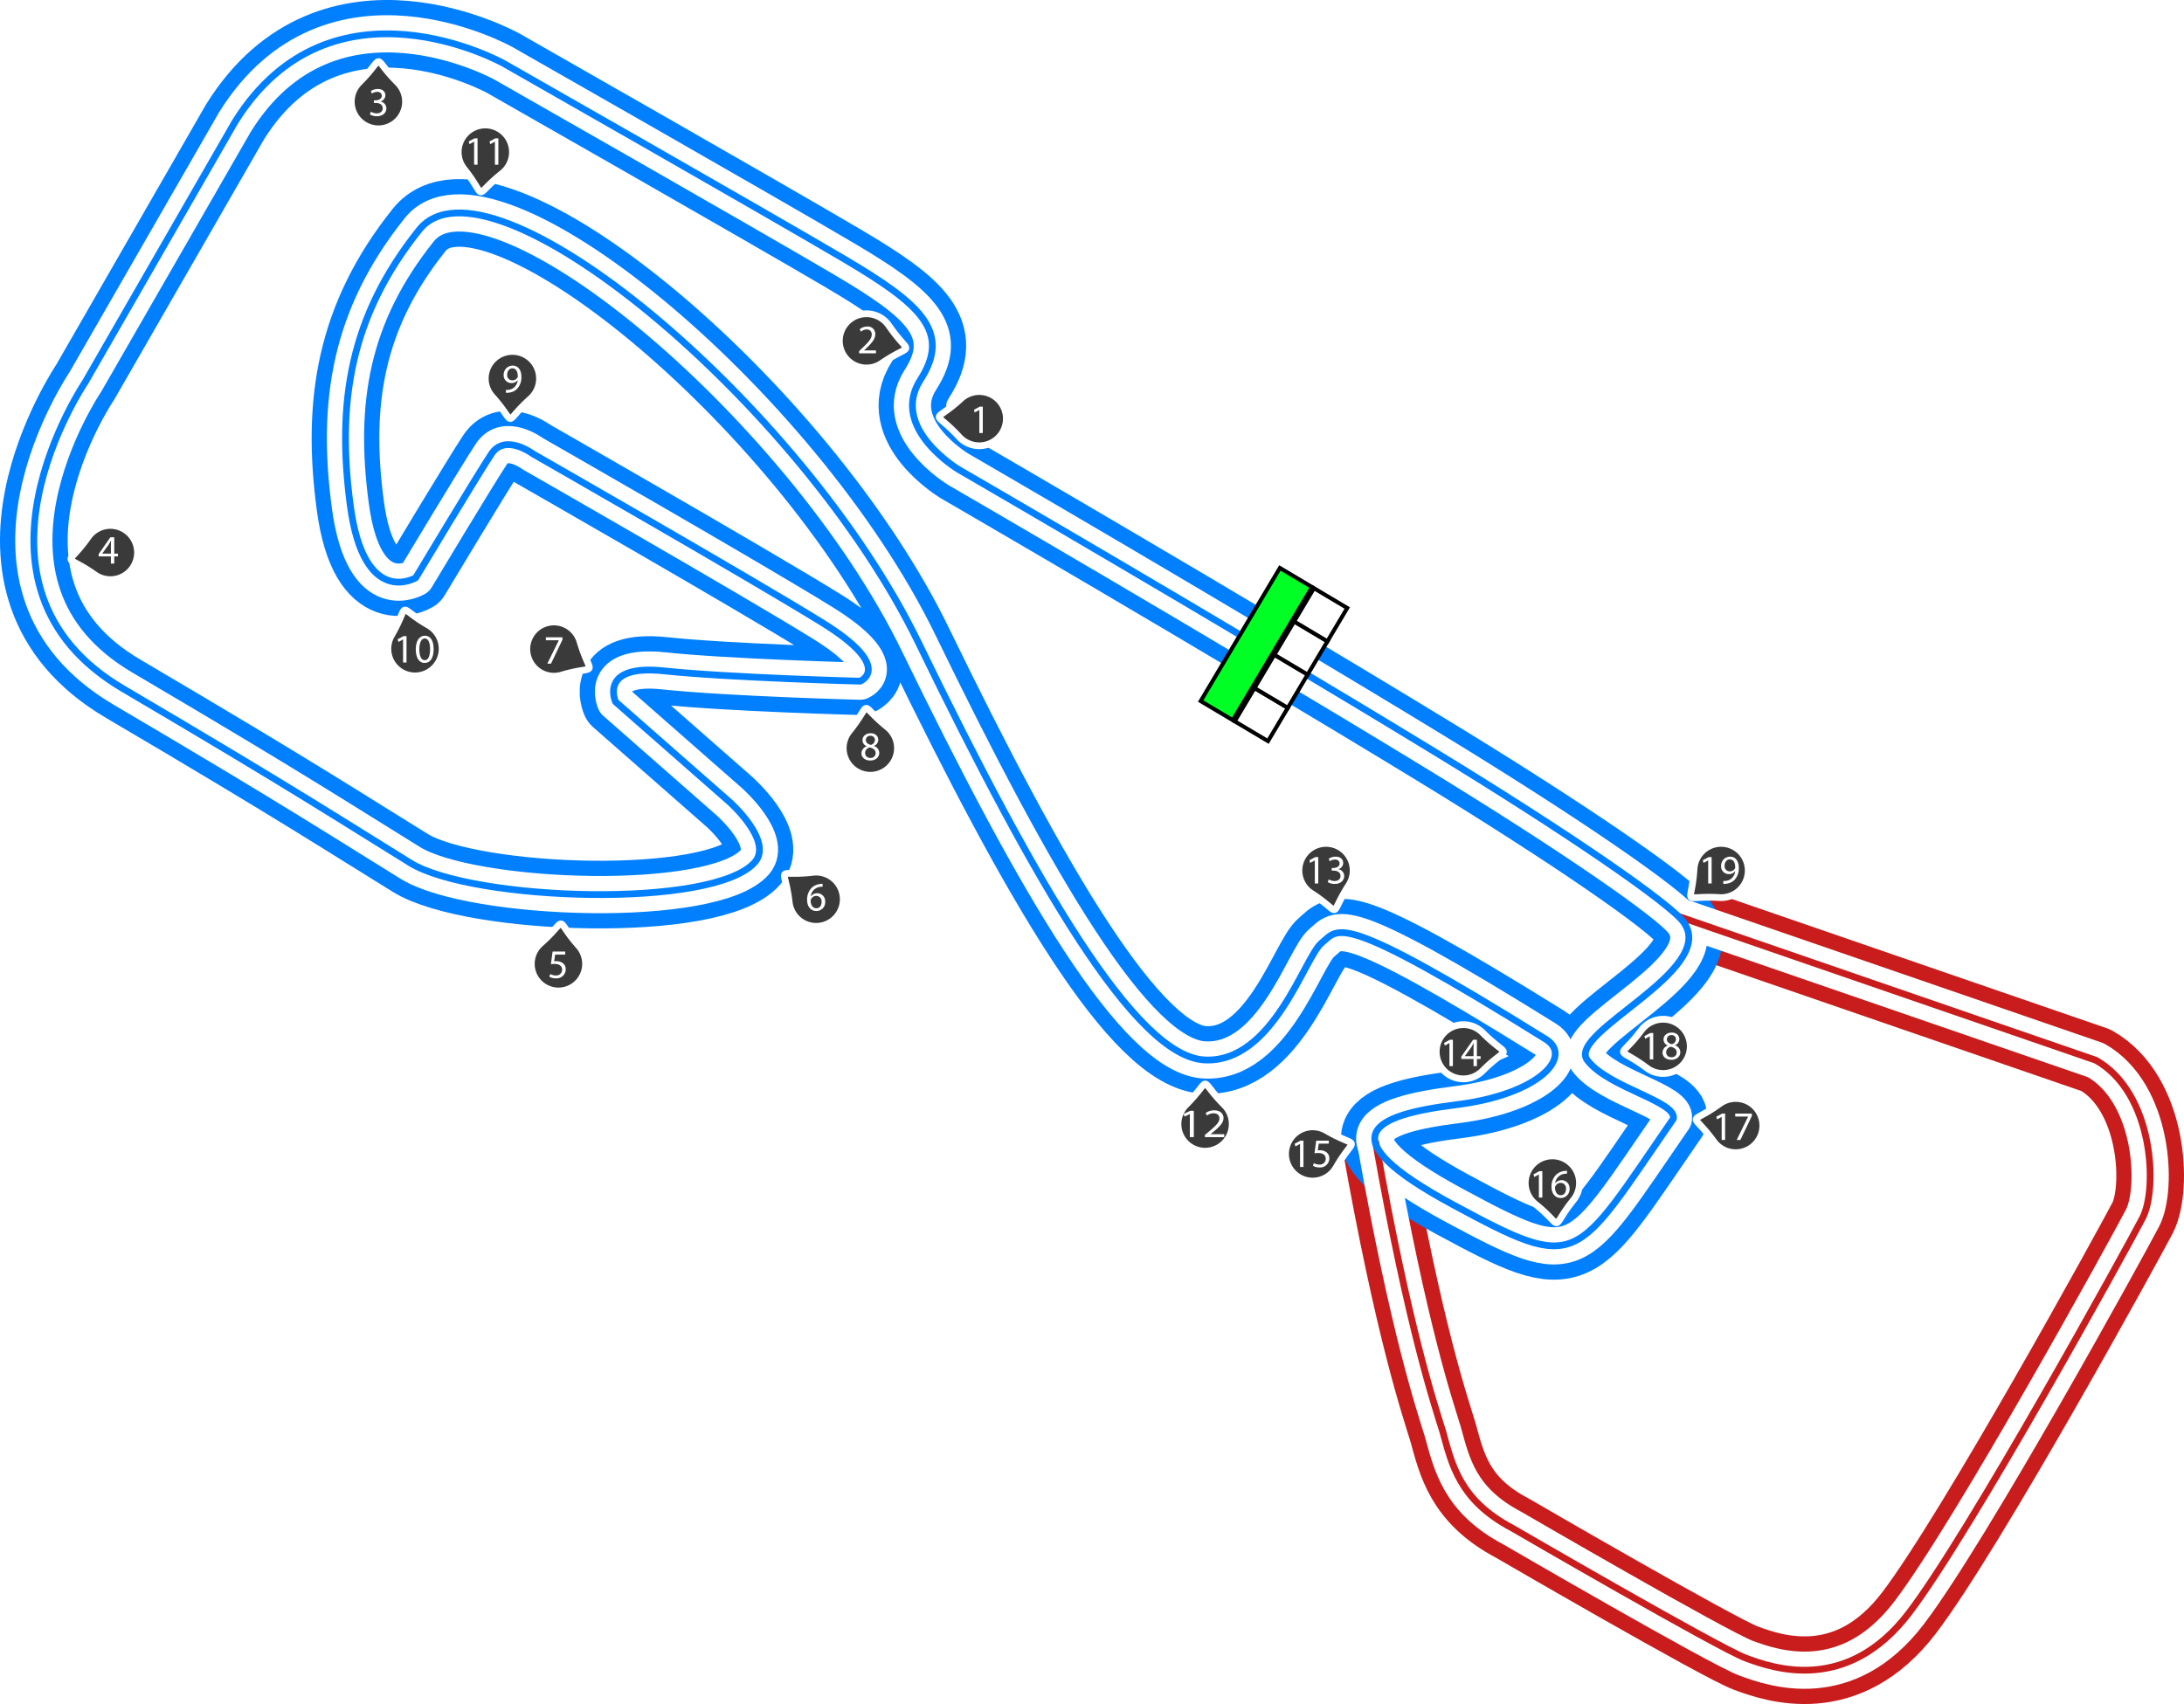 <svg xmlns="http://www.w3.org/2000/svg" xmlns:xlink="http://www.w3.org/1999/xlink" width="892.337" height="696.393" viewBox="0 0 892.337 696.393"><defs><style>.ef92ae00-3e16-4115-9682-701462ec442f{fill:#00ff24;}.\33 bf569ad-b069-40b8-931a-796346db3132,.ef92ae00-3e16-4115-9682-701462ec442f{stroke:#000;stroke-width:5px;}.\33 bf569ad-b069-40b8-931a-796346db3132,.\37 659e0cf-0199-4e25-a8c0-37b381f0cb21,.ef92ae00-3e16-4115-9682-701462ec442f{stroke-miterlimit:10;}.\33 bf569ad-b069-40b8-931a-796346db3132,.ae73b93b-3543-449d-b165-4bc41e266981{fill:#fff;}.\34 4a59ea3-01cf-4bf3-96a3-6f65c9aa6800,.\34 4ab69b1-e9d1-4b98-b254-43a574756da2,.\36 567e6a7-d54d-4dcf-86a5-c27ab0148bfe,.\38 16cf2cd-5593-45dc-86de-4c1e8c172e2b,.c48eedec-765e-4e54-b767-5583f7451ed9{fill:none;stroke-linejoin:round;}.\34 4ab69b1-e9d1-4b98-b254-43a574756da2,.\38 16cf2cd-5593-45dc-86de-4c1e8c172e2b{stroke:#c91c1c;}.\36 567e6a7-d54d-4dcf-86a5-c27ab0148bfe,.\38 16cf2cd-5593-45dc-86de-4c1e8c172e2b{stroke-width:27.646px;}.\36 567e6a7-d54d-4dcf-86a5-c27ab0148bfe,.c48eedec-765e-4e54-b767-5583f7451ed9{stroke:#0080ff;}.\34 4a59ea3-01cf-4bf3-96a3-6f65c9aa6800,.\37 659e0cf-0199-4e25-a8c0-37b381f0cb21{stroke:#fff;}.\34 4a59ea3-01cf-4bf3-96a3-6f65c9aa6800{stroke-width:15.205px;}.\34 4ab69b1-e9d1-4b98-b254-43a574756da2,.\37 659e0cf-0199-4e25-a8c0-37b381f0cb21,.c48eedec-765e-4e54-b767-5583f7451ed9{stroke-width:2.765px;}.\37 659e0cf-0199-4e25-a8c0-37b381f0cb21{fill:#3a3a3a;}</style><symbol id="7ee8f85a-1e62-4393-9d03-2a635df6a2d9" data-name="start finish line" viewBox="0 0 200 103.617"><rect class="ef92ae00-3e16-4115-9682-701462ec442f" x="2.5" y="2.5" width="195" height="47.043"/><rect class="3bf569ad-b069-40b8-931a-796346db3132" x="2.5" y="52.367" width="48.75" height="48.75"/><rect class="3bf569ad-b069-40b8-931a-796346db3132" x="51.25" y="52.367" width="48.75" height="48.75"/><rect class="3bf569ad-b069-40b8-931a-796346db3132" x="100" y="52.367" width="48.75" height="48.75"/><rect class="3bf569ad-b069-40b8-931a-796346db3132" x="148.75" y="52.367" width="48.75" height="48.75"/></symbol></defs><title>Atomic_Tire_International</title><g id="f2aef72c-4e3f-4839-a6c8-c3418c7d520e" data-name="Layer 2"><g id="66875289-043b-43f0-9d51-f2f4c8176219" data-name="Airport"><g id="4fc1e8fc-161a-452e-abf8-5bd65f6dd2ad" data-name="Atomic_Tire_International"><path id="4b579ea0-9119-40df-8264-7c9ea5094c3d" data-name="Pit" class="816cf2cd-5593-45dc-86de-4c1e8c172e2b" d="M561.988,466.359c13.711,77.765,24.475,108.726,27.521,118.758,3.662,13.136,6.708,27.989,28.453,39.413,0,0,84.315,49.008,95.419,53.121s41.29,14.736,66.62-18.507S869.174,509.72,875.42,497.725s4.51-51.065-19.084-64.431l-170.6-58.8"/><path id="90311beb-e44c-4e01-b0fb-5569731b101d" data-name="Track" class="6567e6a7-d54d-4dcf-86a5-c27ab0148bfe" d="M391.549,191.794S363.4,174.9,376.068,155.208s0-30.962-30.969-49.263-139.306-80.02-139.306-80.02S135.419-13.452,96.006,49.85L34.819,156.187S-21.48,239.231,50.3,281.455s92.117,55.66,117.382,71.221,124.187,18.969,140.824-.427c7.421-8.8-10.56-24.634-10.56-24.634L251.5,286.825s-7.037-15.481,19.7-12.662,80.232,4.218,80.232,4.218,14.074-5.631-15.481-23.924-118.231-69-118.231-69-11.263-8.45-16.894,0-30.962,50.669-30.962,50.669-21.113,12.669-26.744-29.556,0-77.419,28.15-112.628S327.509,164.325,375.365,262.85,464.04,431.778,492.19,433.169s40.819-42.224,47.856-47.856,5.7-14.075,91.566,39.413c11.255,7.037-2.717,22.518-36.5,26.736s-53.559,12.7-1.484,40.85,49.269,23.925,90.088-35.151c1.435-7.045-26.744-12.669-35.195-23.932s53.488-36.586,39.413-56.3c-5.476-7.67-46.864-36.223-102.146-69.937C498.982,254.051,391.549,191.794,391.549,191.794Z"/><path id="72f90351-7ff5-42f8-8b5c-faee3b8d40c2" data-name="Pit" class="44a59ea3-01cf-4bf3-96a3-6f65c9aa6800" d="M561.988,466.359c13.711,77.765,24.475,108.726,27.521,118.758,3.662,13.136,6.708,27.989,28.453,39.413,0,0,84.315,49.008,95.419,53.121s41.29,14.736,66.62-18.507S869.174,509.72,875.42,497.725s4.51-51.065-19.084-64.431l-170.6-58.8"/><path id="adb674dc-3dbf-47ec-9ddb-b7a05e26b614" data-name="Track" class="44a59ea3-01cf-4bf3-96a3-6f65c9aa6800" d="M391.549,191.794S363.4,174.9,376.068,155.208s0-30.962-30.969-49.263-139.306-80.02-139.306-80.02S135.419-13.452,96.006,49.85L34.819,156.187S-21.48,239.231,50.3,281.455s92.117,55.66,117.382,71.221,124.187,18.969,140.824-.427c7.421-8.8-10.56-24.634-10.56-24.634L251.5,286.825s-7.037-15.481,19.7-12.662,80.232,4.218,80.232,4.218,14.074-5.631-15.481-23.924-118.231-69-118.231-69-11.263-8.45-16.894,0-30.962,50.669-30.962,50.669-21.113,12.669-26.744-29.556,0-77.419,28.15-112.628S327.509,164.325,375.365,262.85,464.04,431.778,492.19,433.169s40.819-42.224,47.856-47.856,5.7-14.075,91.566,39.413c11.255,7.037-2.717,22.518-36.5,26.736s-53.559,12.7-1.484,40.85,49.269,23.925,90.088-35.151c1.435-7.045-26.744-12.669-35.195-23.932s53.488-36.586,39.413-56.3c-5.476-7.67-46.864-36.223-102.146-69.937C498.982,254.051,391.549,191.794,391.549,191.794Z"/><path id="c103c9f9-81da-4b6a-8620-223de800ed37" data-name="Pit" class="44ab69b1-e9d1-4b98-b254-43a574756da2" d="M561.988,466.359c13.711,77.765,24.475,108.726,27.521,118.758,3.662,13.136,6.708,27.989,28.453,39.413,0,0,84.315,49.008,95.419,53.121s41.29,14.736,66.62-18.507S869.174,509.72,875.42,497.725s4.51-51.065-19.084-64.431l-170.6-58.8"/><path id="5cf8f4c8-56a2-4374-a72b-28bcb50990d1" data-name="Track" class="c48eedec-765e-4e54-b767-5583f7451ed9" d="M391.549,191.794S363.4,174.9,376.068,155.208s0-30.962-30.969-49.263-139.306-80.02-139.306-80.02S135.419-13.452,96.006,49.85L34.819,156.187S-21.48,239.231,50.3,281.455s92.117,55.66,117.382,71.221,124.187,18.969,140.824-.427c7.421-8.8-10.56-24.634-10.56-24.634L251.5,286.825s-7.037-15.481,19.7-12.662,80.232,4.218,80.232,4.218,14.074-5.631-15.481-23.924-118.231-69-118.231-69-11.263-8.45-16.894,0-30.962,50.669-30.962,50.669-21.113,12.669-26.744-29.556,0-77.419,28.15-112.628S327.509,164.325,375.365,262.85,464.04,431.778,492.19,433.169s40.819-42.224,47.856-47.856,5.7-14.075,91.566,39.413c11.255,7.037-2.717,22.518-36.5,26.736s-53.559,12.7-1.484,40.85,49.269,23.925,90.088-35.151c1.435-7.045-26.744-12.669-35.195-23.932s53.488-36.586,39.413-56.3c-5.476-7.67-46.864-36.223-102.146-69.937C498.982,254.051,391.549,191.794,391.549,191.794Z"/><g id="dd2316cd-038f-4ebd-8c79-c346b8e8a1c9" data-name="Numbers"><path class="7659e0cf-0199-4e25-a8c0-37b381f0cb21" d="M392.6,162.941a11.078,11.078,0,1,1-.656,15.652c-5.379-5.849-8.159-7.107-8.19-8.168C383.723,169.33,386.616,168.445,392.6,162.941Z"/><path class="7659e0cf-0199-4e25-a8c0-37b381f0cb21" d="M360.3,148.431a11.077,11.077,0,1,1,2.854-15.4c4.573,6.652,7.158,8.236,6.951,9.29S366.9,143.9,360.3,148.431Z"/><path class="7659e0cf-0199-4e25-a8c0-37b381f0cb21" d="M162.444,33.726a11.078,11.078,0,1,1-15.666,0c5.709-5.708,6.8-8.538,7.869-8.527S156.783,28.065,162.444,33.726Z"/><path class="7659e0cf-0199-4e25-a8c0-37b381f0cb21" d="M36.051,219.437a11.077,11.077,0,1,1,2.682,15.434c-6.338-4.461-9.333-5.179-9.714-6.167C28.605,227.633,31.258,226.245,36.051,219.437Z"/><path class="7659e0cf-0199-4e25-a8c0-37b381f0cb21" d="M175.1,255.548a11.078,11.078,0,1,1-15.132,4.055c3.953-6.847,4.338-9.88,5.329-10.253C166.329,248.962,168.021,251.463,175.1,255.548Z"/><path class="7659e0cf-0199-4e25-a8c0-37b381f0cb21" d="M229.473,275.887a11.078,11.078,0,1,1,7.477-13.766c2.292,7.741,4.261,10.046,3.737,10.984S237.149,273.615,229.473,275.887Z"/><path class="7659e0cf-0199-4e25-a8c0-37b381f0cb21" d="M201.115,162.1a11.078,11.078,0,1,1,15.644.84c-5.993,5.382-7.237,8.15-8.308,8.093S206.476,168.072,201.115,162.1Z"/><path class="7659e0cf-0199-4e25-a8c0-37b381f0cb21" d="M189.637,69.066A11.077,11.077,0,1,1,205.2,70.822c-6.312,5.033-7.708,7.724-8.774,7.591S194.628,75.326,189.637,69.066Z"/><path class="7659e0cf-0199-4e25-a8c0-37b381f0cb21" d="M236.46,386.56a11.077,11.077,0,1,1-15.637-.951c6.044-5.352,7.3-8.111,8.371-8.034S231.153,380.566,236.46,386.56Z"/><path class="7659e0cf-0199-4e25-a8c0-37b381f0cb21" d="M332.175,356.492a11.077,11.077,0,1,1-9.723,12.284c-.933-8.019-2.479-10.627-1.8-11.462S324.223,357.417,332.175,356.492Z"/><path class="7659e0cf-0199-4e25-a8c0-37b381f0cb21" d="M362.555,297.124a11.077,11.077,0,1,1-15.575,1.684c5.009-6.223,5.821-9.158,6.873-9.319C354.928,289.324,356.253,292.052,362.555,297.124Z"/><path class="7659e0cf-0199-4e25-a8c0-37b381f0cb21" d="M500.213,451.547a11.078,11.078,0,1,1-15.666,0c5.645-5.645,6.77-8.475,7.833-8.526C493.467,442.969,494.489,445.823,500.213,451.547Z"/><path class="7659e0cf-0199-4e25-a8c0-37b381f0cb21" d="M535.789,365.065a11.077,11.077,0,1,1,15.314-3.3c-4.378,6.783-4.843,9.779-5.895,9.993S542.515,369.406,535.789,365.065Z"/><path class="7659e0cf-0199-4e25-a8c0-37b381f0cb21" d="M605.725,437.657a11.077,11.077,0,1,1,0-15.665c5.645,5.644,8.476,6.769,8.526,7.832C614.3,430.911,611.449,431.934,605.725,437.657Z"/><path class="7659e0cf-0199-4e25-a8c0-37b381f0cb21" d="M545.922,477.132A11.077,11.077,0,1,1,541.867,462c6.992,4.036,10.007,4.353,10.273,5.393S549.925,470.2,545.922,477.132Z"/><path class="7659e0cf-0199-4e25-a8c0-37b381f0cb21" d="M627.322,492.089A11.078,11.078,0,1,1,642.9,490.4c-5.062,6.289-5.837,9.22-6.907,9.324S633.558,497.108,627.322,492.089Z"/><path class="7659e0cf-0199-4e25-a8c0-37b381f0cb21" d="M702.659,451.037a11.077,11.077,0,1,1-2.445,15.474c-4.713-6.481-7.335-8.021-7.2-9.08S696.136,455.78,702.659,451.037Z"/><path class="7659e0cf-0199-4e25-a8c0-37b381f0cb21" d="M670.653,420.993a11.077,11.077,0,1,1,2.235,15.5c-6.352-4.751-9.317-5.482-9.552-6.516C663.092,428.911,665.774,427.515,670.653,420.993Z"/><path class="7659e0cf-0199-4e25-a8c0-37b381f0cb21" d="M692.158,355.079a11.077,11.077,0,1,1,10.378,11.735c-8.057-.494-10.9.568-11.6-.245S691.668,363.07,692.158,355.079Z"/><path class="ae73b93b-3543-449d-b165-4bc41e266981" d="M400.14,167.557h-.033l-1.873,1.01-.281-1.109,2.353-1.26h1.243v10.771H400.14Z"/><path class="ae73b93b-3543-449d-b165-4bc41e266981" d="M351.014,144.4V143.5l1.143-1.11c2.751-2.619,3.994-4.012,4.011-5.635a1.923,1.923,0,0,0-2.138-2.1,3.669,3.669,0,0,0-2.287.912l-.464-1.027a4.73,4.73,0,0,1,3.049-1.094,3.032,3.032,0,0,1,3.3,3.133c0,1.988-1.442,3.595-3.712,5.783l-.862.795v.033h4.839V144.4Z"/><path class="ae73b93b-3543-449d-b165-4bc41e266981" d="M151.539,45.645a4.862,4.862,0,0,0,2.386.68c1.873,0,2.453-1.194,2.436-2.088-.017-1.508-1.375-2.154-2.784-2.154h-.812V40.989h.812c1.06,0,2.4-.547,2.4-1.822,0-.862-.547-1.625-1.89-1.625a3.972,3.972,0,0,0-2.154.712l-.381-1.06a5.127,5.127,0,0,1,2.817-.828c2.121,0,3.083,1.26,3.083,2.568a2.673,2.673,0,0,1-1.989,2.535V41.5a2.807,2.807,0,0,1,2.4,2.768c0,1.725-1.342,3.232-3.927,3.232a5.475,5.475,0,0,1-2.8-.73Z"/><path class="ae73b93b-3543-449d-b165-4bc41e266981" d="M45.308,230.325v-2.934H40.3v-.961l4.806-6.877h1.574v6.7h1.508v1.142H46.683v2.934Zm0-4.076v-3.6c0-.563.016-1.125.05-1.69h-.05c-.332.629-.6,1.094-.9,1.592l-2.635,3.662v.034Z"/><path class="ae73b93b-3543-449d-b165-4bc41e266981" d="M230.936,390.1h-4.11l-.414,2.768a5.749,5.749,0,0,1,.878-.067,4.569,4.569,0,0,1,2.32.58,3.072,3.072,0,0,1,1.541,2.768,3.737,3.737,0,0,1-4.01,3.68,5.27,5.27,0,0,1-2.685-.664l.365-1.11a4.813,4.813,0,0,0,2.3.6,2.376,2.376,0,0,0,2.552-2.336c-.016-1.393-.944-2.387-3.1-2.387a10.9,10.9,0,0,0-1.491.118l.7-5.172h5.154Z"/><path class="ae73b93b-3543-449d-b165-4bc41e266981" d="M336.1,362.381a5.2,5.2,0,0,0-1.094.067,4.376,4.376,0,0,0-3.745,3.828h.05a3.282,3.282,0,0,1,5.849,2.236,3.6,3.6,0,0,1-3.579,3.8c-2.3,0-3.811-1.789-3.811-4.59a6.773,6.773,0,0,1,1.822-4.855,5.863,5.863,0,0,1,3.447-1.592,7.3,7.3,0,0,1,1.061-.082Zm-.414,6.215a2.19,2.19,0,0,0-2.221-2.47,2.4,2.4,0,0,0-2.088,1.326,1.245,1.245,0,0,0-.166.646c.033,1.774.845,3.082,2.37,3.082C334.84,371.18,335.685,370.137,335.685,368.6Z"/><path class="ae73b93b-3543-449d-b165-4bc41e266981" d="M229.819,260.452v.963l-4.689,9.808h-1.509L228.3,261.7v-.033h-5.27v-1.211Z"/><path class="ae73b93b-3543-449d-b165-4bc41e266981" d="M351.973,307.877A3.078,3.078,0,0,1,354.111,305l-.017-.049a2.671,2.671,0,0,1-1.707-2.42c0-1.707,1.442-2.867,3.331-2.867,2.088,0,3.132,1.308,3.132,2.652a2.735,2.735,0,0,1-1.773,2.518v.05a2.986,2.986,0,0,1,2.171,2.784c0,1.873-1.608,3.132-3.662,3.132C353.332,310.8,351.973,309.452,351.973,307.877Zm5.8-.066c0-1.309-.912-1.937-2.37-2.352a2.338,2.338,0,0,0-1.938,2.221,1.992,1.992,0,0,0,2.154,2.055A1.95,1.95,0,0,0,357.773,307.811Zm-4.01-5.385c0,1.076.812,1.657,2.055,1.989a2.121,2.121,0,0,0,1.64-1.956,1.673,1.673,0,0,0-1.823-1.755A1.712,1.712,0,0,0,353.763,302.426Z"/><path class="ae73b93b-3543-449d-b165-4bc41e266981" d="M206.7,159.344a6.151,6.151,0,0,0,1.177-.049,4.071,4.071,0,0,0,2.253-1.044,4.73,4.73,0,0,0,1.425-2.868h-.049a3.158,3.158,0,0,1-2.536,1.16,3.119,3.119,0,0,1-3.182-3.3,3.694,3.694,0,0,1,3.679-3.829c2.2,0,3.563,1.79,3.563,4.541a6.8,6.8,0,0,1-1.856,5.055,5.4,5.4,0,0,1-3.132,1.442,6.811,6.811,0,0,1-1.342.082Zm.53-6.2a2.072,2.072,0,0,0,2.071,2.287,2.41,2.41,0,0,0,2.122-1.127.965.965,0,0,0,.132-.531c0-1.838-.679-3.246-2.2-3.246C208.109,150.53,207.23,151.624,207.23,153.147Z"/><path class="ae73b93b-3543-449d-b165-4bc41e266981" d="M164.686,261.334h-.033l-1.873,1.012-.281-1.111,2.353-1.26h1.242v10.772h-1.408Z"/><path class="ae73b93b-3543-449d-b165-4bc41e266981" d="M177.178,265.245c0,3.662-1.358,5.685-3.745,5.685-2.1,0-3.529-1.972-3.562-5.535,0-3.613,1.557-5.6,3.745-5.6C175.886,259.793,177.178,261.815,177.178,265.245Zm-5.849.166c0,2.8.862,4.392,2.187,4.392,1.491,0,2.2-1.74,2.2-4.492,0-2.65-.679-4.391-2.187-4.391C172.257,260.92,171.329,262.479,171.329,265.411Z"/><path class="ae73b93b-3543-449d-b165-4bc41e266981" d="M193.712,57.9h-.034l-1.872,1.012-.282-1.112,2.354-1.259h1.242V67.309h-1.408Z"/><path class="ae73b93b-3543-449d-b165-4bc41e266981" d="M202.211,57.9h-.034l-1.872,1.012-.282-1.112,2.354-1.259h1.242V67.309h-1.408Z"/><path class="ae73b93b-3543-449d-b165-4bc41e266981" d="M486.145,455.3h-.038l-2.158,1.012-.324-1.111,2.711-1.26h1.431v10.771h-1.622Z"/><path class="ae73b93b-3543-449d-b165-4bc41e266981" d="M492.29,464.715v-.894l1.318-1.11c3.168-2.619,4.6-4.011,4.619-5.634,0-1.094-.611-2.106-2.463-2.106a4.587,4.587,0,0,0-2.634.912l-.534-1.027a5.965,5.965,0,0,1,3.512-1.094c2.672,0,3.8,1.592,3.8,3.133,0,1.988-1.661,3.6-4.276,5.783l-.993.8v.033h5.574v1.209Z"/><path class="ae73b93b-3543-449d-b165-4bc41e266981" d="M537.207,351.635h-.033l-1.873,1.012-.281-1.111,2.353-1.26h1.243v10.771h-1.409Z"/><path class="ae73b93b-3543-449d-b165-4bc41e266981" d="M542.889,359.374a4.878,4.878,0,0,0,2.387.679c1.872,0,2.452-1.193,2.436-2.088-.017-1.507-1.376-2.154-2.785-2.154h-.812v-1.094h.812c1.061,0,2.4-.547,2.4-1.822,0-.861-.547-1.625-1.889-1.625a3.969,3.969,0,0,0-2.154.713l-.381-1.061a5.121,5.121,0,0,1,2.817-.828c2.121,0,3.082,1.26,3.082,2.569a2.674,2.674,0,0,1-1.988,2.535v.033a2.807,2.807,0,0,1,2.4,2.768c0,1.724-1.342,3.232-3.927,3.232a5.488,5.488,0,0,1-2.8-.73Z"/><path class="ae73b93b-3543-449d-b165-4bc41e266981" d="M592.216,426.29h-.033L590.31,427.3l-.281-1.111,2.353-1.26h1.243V435.7h-1.409Z"/><path class="ae73b93b-3543-449d-b165-4bc41e266981" d="M602.057,435.7V432.77h-5v-.963l4.806-6.877h1.574v6.7h1.508v1.144h-1.508V435.7Zm0-4.076v-3.6q0-.844.05-1.69h-.05c-.331.629-.6,1.094-.894,1.59l-2.635,3.662v.034Z"/><path class="ae73b93b-3543-449d-b165-4bc41e266981" d="M531.165,467.508h-.033l-1.873,1.01-.282-1.109,2.354-1.26h1.242V476.92h-1.408Z"/><path class="ae73b93b-3543-449d-b165-4bc41e266981" d="M542.928,467.376h-4.109l-.415,2.767a5.8,5.8,0,0,1,.879-.066,4.542,4.542,0,0,1,2.32.58,3.069,3.069,0,0,1,1.541,2.767,3.737,3.737,0,0,1-4.011,3.678,5.289,5.289,0,0,1-2.684-.662l.365-1.111a4.82,4.82,0,0,0,2.3.6,2.377,2.377,0,0,0,2.552-2.338c-.016-1.39-.945-2.384-3.1-2.384a11.271,11.271,0,0,0-1.491.115l.7-5.17h5.153Z"/><path class="ae73b93b-3543-449d-b165-4bc41e266981" d="M628.759,479.989h-.033L626.854,481l-.282-1.11,2.353-1.26h1.243V489.4h-1.409Z"/><path class="ae73b93b-3543-449d-b165-4bc41e266981" d="M640.241,479.657a5.179,5.179,0,0,0-1.093.066,4.377,4.377,0,0,0-3.745,3.828h.049a3.283,3.283,0,0,1,5.85,2.237,3.6,3.6,0,0,1-3.58,3.8c-2.3,0-3.811-1.79-3.811-4.59a6.777,6.777,0,0,1,1.823-4.856,5.863,5.863,0,0,1,3.447-1.592,7.28,7.28,0,0,1,1.06-.082Zm-.414,6.215a2.19,2.19,0,0,0-2.22-2.471,2.4,2.4,0,0,0-2.088,1.326,1.237,1.237,0,0,0-.166.647c.033,1.773.845,3.082,2.369,3.082C638.982,488.456,639.827,487.413,639.827,485.872Z"/><path class="ae73b93b-3543-449d-b165-4bc41e266981" d="M703.444,456.458h-.034l-1.872,1.011-.281-1.111,2.353-1.26h1.242V465.87h-1.408Z"/><path class="ae73b93b-3543-449d-b165-4bc41e266981" d="M715.771,455.1v.963l-4.69,9.809h-1.508l4.673-9.528v-.033h-5.27V455.1Z"/><path class="ae73b93b-3543-449d-b165-4bc41e266981" d="M674.066,423.52h-.033l-1.873,1.01-.281-1.11,2.353-1.259h1.243v10.771h-1.409Z"/><path class="ae73b93b-3543-449d-b165-4bc41e266981" d="M679.268,430.2a3.075,3.075,0,0,1,2.137-2.883l-.016-.051a2.664,2.664,0,0,1-1.707-2.42c0-1.707,1.442-2.865,3.331-2.865,2.088,0,3.132,1.309,3.132,2.65a2.738,2.738,0,0,1-1.774,2.52v.049a2.985,2.985,0,0,1,2.171,2.785c0,1.871-1.607,3.131-3.662,3.131C680.627,433.114,679.268,431.772,679.268,430.2Zm5.8-.067c0-1.308-.912-1.939-2.37-2.353A2.34,2.34,0,0,0,680.759,430a1.991,1.991,0,0,0,2.154,2.054A1.95,1.95,0,0,0,685.068,430.131Zm-4.011-5.386c0,1.078.812,1.658,2.055,1.99a2.126,2.126,0,0,0,1.641-1.957,1.674,1.674,0,0,0-1.823-1.756A1.713,1.713,0,0,0,681.057,424.745Z"/><path class="ae73b93b-3543-449d-b165-4bc41e266981" d="M697.935,351.635H697.9l-1.873,1.012-.281-1.111,2.353-1.26h1.242v10.771h-1.408Z"/><path class="ae73b93b-3543-449d-b165-4bc41e266981" d="M704.114,360.02a6.151,6.151,0,0,0,1.177-.049,4.072,4.072,0,0,0,2.253-1.045,4.722,4.722,0,0,0,1.425-2.867h-.049a3.158,3.158,0,0,1-2.536,1.16,3.119,3.119,0,0,1-3.182-3.3,3.693,3.693,0,0,1,3.68-3.828c2.2,0,3.562,1.789,3.562,4.541a6.806,6.806,0,0,1-1.856,5.055,5.388,5.388,0,0,1-3.132,1.441,6.735,6.735,0,0,1-1.342.082Zm.53-6.2a2.072,2.072,0,0,0,2.071,2.287,2.412,2.412,0,0,0,2.122-1.127.965.965,0,0,0,.132-.531c0-1.838-.679-3.246-2.2-3.246C705.523,351.206,704.644,352.3,704.644,353.823Z"/></g><use width="200" height="103.617" transform="matrix(0.166, -0.279, 0.279, 0.166, 489.459, 286.795)" xlink:href="#7ee8f85a-1e62-4393-9d03-2a635df6a2d9"/></g></g></g></svg>